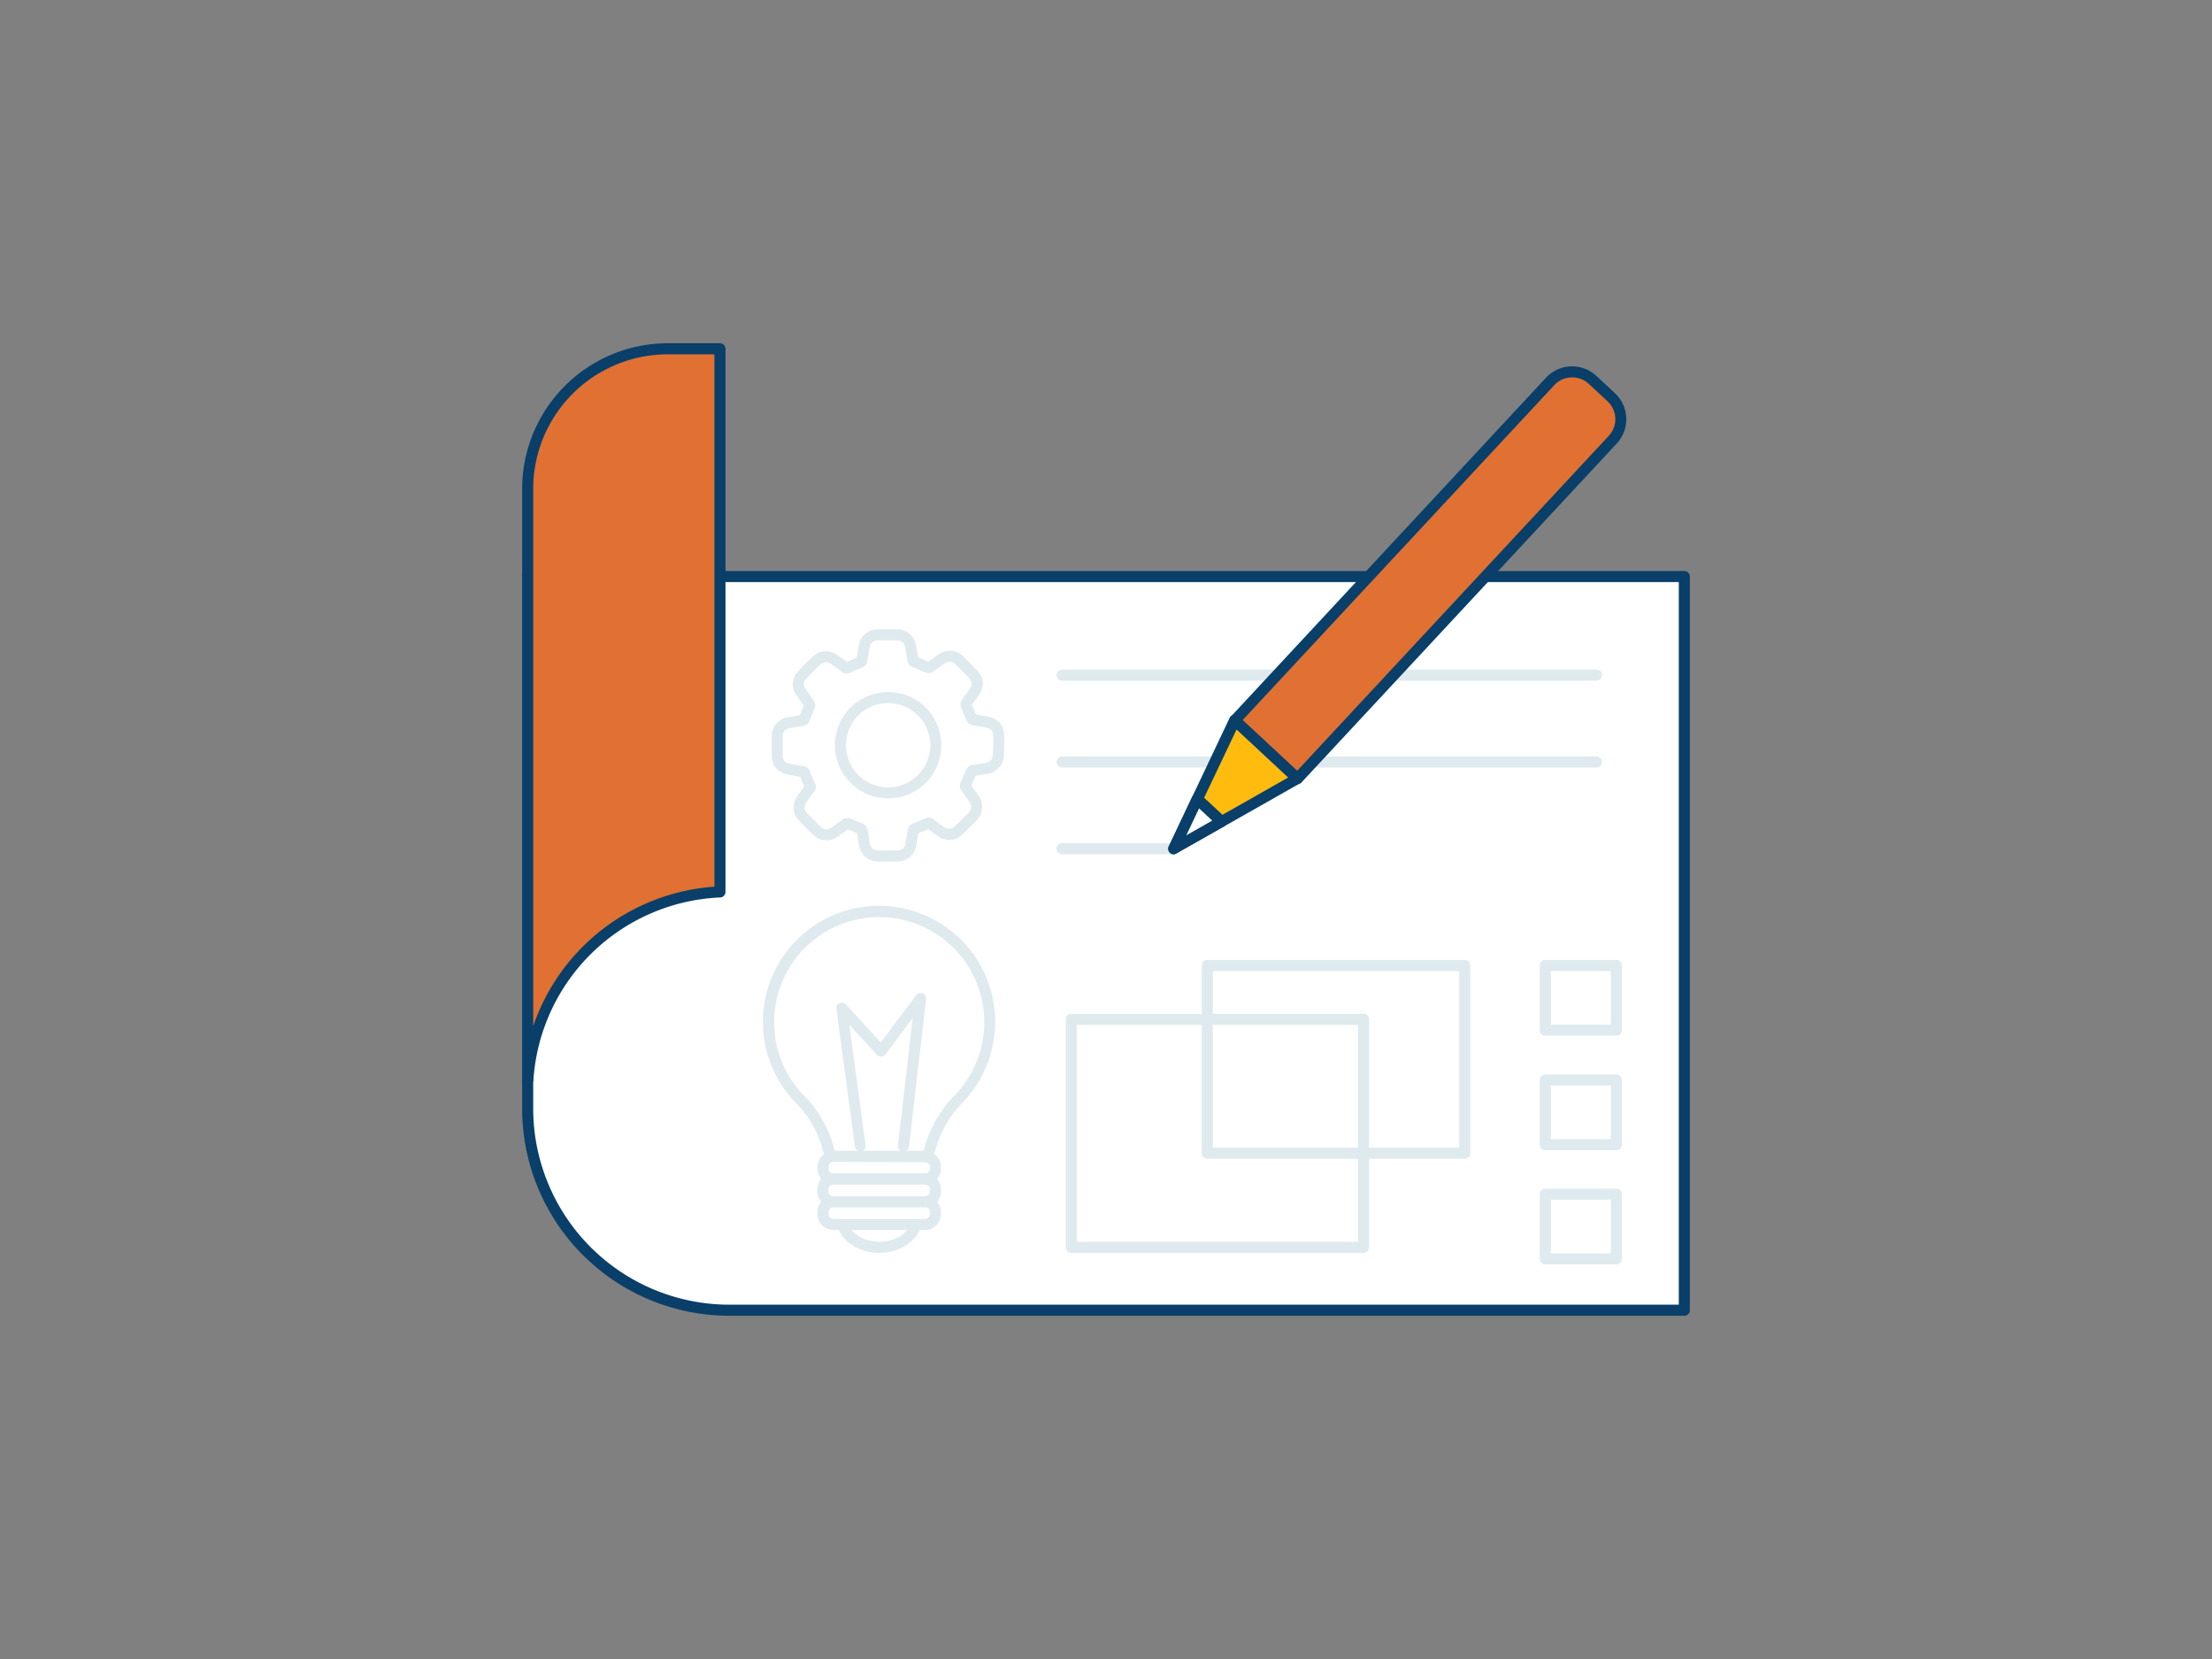<svg xmlns="http://www.w3.org/2000/svg" viewBox="0 0 400 300" width="100%" height="100%" class="illustration styles_illustrationTablet__1DWOa"><rect x="0" y="0" width="400" height="300" fill="#808080" stroke="none"/><g id="_211_creative_process_outline" data-name="#211_creative_process_outline"><path d="M95.42,104.26H304.58a0,0,0,0,1,0,0V236.93a0,0,0,0,1,0,0H131.87a36.45,36.45,0,0,1-36.45-36.45V104.26A0,0,0,0,1,95.42,104.26Z" fill="#fff"></path><path d="M304.58,237.93H131.87a37.49,37.49,0,0,1-37.45-37.45V104.26a1,1,0,0,1,1-1H304.58a1,1,0,0,1,1,1V236.93A1,1,0,0,1,304.58,237.93ZM96.42,105.26v95.22a35.49,35.49,0,0,0,35.45,35.45H303.58V105.26Z" fill="#093f68"></path><path d="M130.19,63.07v98.22A36.45,36.45,0,0,0,95.5,195.2h-.08V88.4a25.33,25.33,0,0,1,25.33-25.33Z" fill="#e07133"></path><path d="M95.5,196.2a1.07,1.07,0,0,1-1.08-1V88.4a26.36,26.36,0,0,1,26.33-26.33h9.44a1,1,0,0,1,1,1v98.22a1,1,0,0,1-1,1,35.38,35.38,0,0,0-33.73,33A1,1,0,0,1,95.5,196.2ZM120.75,64.07A24.35,24.35,0,0,0,96.42,88.4v97.17a37.39,37.39,0,0,1,32.77-25.23V64.07Z" fill="#093f68"></path><path d="M246.57,226.56H193.74a1,1,0,0,1-1-1V184.33a1,1,0,0,1,1-1h52.83a1,1,0,0,1,1,1v41.23A1,1,0,0,1,246.57,226.56Zm-51.83-2h50.83V185.33H194.74Z" fill="#dfeaef"></path><g id="ahcQ9Z"><path d="M180.58,132.83a2.32,2.32,0,0,0-1.81-2.19c-.87-.19-1.75-.33-2.64-.46a.6.6,0,0,1-.52-.44c-.26-.7-.56-1.4-.86-2.08a.47.47,0,0,1,0-.53c.54-.73,1.08-1.46,1.57-2.22a2.3,2.3,0,0,0-.21-2.83c-.8-.89-1.67-1.72-2.52-2.57a2.47,2.47,0,0,0-3.38-.31l-2,1.4a.45.45,0,0,1-.53.06c-.74-.33-1.5-.64-2.26-.93a.46.46,0,0,1-.34-.41c-.13-.81-.26-1.62-.41-2.43a2.43,2.43,0,0,0-2.33-2.09c-1.25,0-2.49,0-3.74,0a2.37,2.37,0,0,0-2.26,1.85c-.2.9-.34,1.82-.49,2.74a.48.48,0,0,1-.34.41c-.73.28-1.45.59-2.16.91a.42.42,0,0,1-.5,0c-.72-.53-1.44-1.06-2.19-1.56a2.33,2.33,0,0,0-2.86.19c-1,.87-1.87,1.77-2.74,2.71a2.39,2.39,0,0,0-.16,3.18c.48.7,1,1.39,1.47,2.09a.48.48,0,0,1,0,.37c-.3.79-.61,1.56-.94,2.34a.51.51,0,0,1-.3.24c-.8.15-1.61.28-2.42.41a2.42,2.42,0,0,0-2.16,2.27c0,1.3,0,2.6,0,3.9a2.32,2.32,0,0,0,1.79,2.16c.92.21,1.86.35,2.8.51a.46.46,0,0,1,.39.32c.29.74.6,1.47.93,2.2a.41.41,0,0,1,0,.47c-.5.67-1,1.34-1.45,2a2.45,2.45,0,0,0,.28,3.28c.78.79,1.56,1.58,2.36,2.36a2.46,2.46,0,0,0,3.36.26l2-1.45a.39.39,0,0,1,.45,0c.69.29,1.38.59,2.08.85a.54.54,0,0,1,.39.49c.12.8.25,1.59.39,2.39a2.41,2.41,0,0,0,2.23,2.09c1.31.05,2.62,0,3.93,0a2.34,2.34,0,0,0,2.18-1.83c.19-.88.32-1.78.47-2.67a.51.51,0,0,1,.37-.46c.73-.28,1.46-.59,2.18-.9a.41.41,0,0,1,.47,0c.67.49,1.35,1,2,1.44a2.52,2.52,0,0,0,1.63.5,2.12,2.12,0,0,0,1.45-.59c.86-.81,1.69-1.65,2.52-2.48a2.5,2.5,0,0,0,.31-3.44c-.47-.66-.93-1.32-1.41-2a.41.41,0,0,1,0-.47c.32-.73.63-1.46.92-2.2a.46.46,0,0,1,.42-.34l2.42-.39a2.44,2.44,0,0,0,2.12-2.32C180.62,135.38,180.62,134.1,180.58,132.83Zm-20,10.55a8.62,8.62,0,1,1,8.64-8.6A8.61,8.61,0,0,1,160.6,143.38Z" fill="none" stroke="#dfeaef" stroke-linecap="round" stroke-linejoin="round" stroke-width="2"></path></g><path d="M264.87,209.54H218.32a1,1,0,0,1-1-1V174.59a1,1,0,0,1,1-1h46.55a1,1,0,0,1,1,1v33.95A1,1,0,0,1,264.87,209.54Zm-45.55-2h44.55V175.59H219.32Z" fill="#dfeaef"></path><path d="M288.71,123.09H192.06a1,1,0,0,1,0-2h96.65a1,1,0,0,1,0,2Z" fill="#dfeaef"></path><path d="M288.71,138.79H192.06a1,1,0,0,1,0-2h96.65a1,1,0,0,1,0,2Z" fill="#dfeaef"></path><path d="M212.25,154.48H192.06a1,1,0,0,1,0-2h20.19a1,1,0,0,1,0,2Z" fill="#dfeaef"></path><path d="M292.28,187.29H279.44a1,1,0,0,1-1-1v-11.7a1,1,0,0,1,1-1h12.84a1,1,0,0,1,1,1v11.7A1,1,0,0,1,292.28,187.29Zm-11.84-2h10.84v-9.7H280.44Z" fill="#dfeaef"></path><path d="M292.28,208H279.44a1,1,0,0,1-1-1v-11.7a1,1,0,0,1,1-1h12.84a1,1,0,0,1,1,1V207A1,1,0,0,1,292.28,208Zm-11.84-2h10.84v-9.7H280.44Z" fill="#dfeaef"></path><path d="M292.28,228.65H279.44a1,1,0,0,1-1-1V215.94a1,1,0,0,1,1-1h12.84a1,1,0,0,1,1,1v11.71A1,1,0,0,1,292.28,228.65Zm-11.84-2h10.84v-9.71H280.44Z" fill="#dfeaef"></path><path d="M257,58.32h4.6a5.43,5.43,0,0,1,5.43,5.43v83.72a0,0,0,0,1,0,0H251.59a0,0,0,0,1,0,0V63.75A5.43,5.43,0,0,1,257,58.32Z" transform="translate(139.56 -149.08) rotate(42.94)" fill="#e07133"></path><path d="M234.62,141.79a1,1,0,0,1-.68-.27L222.62,131a1,1,0,0,1-.32-.69,1,1,0,0,1,.27-.72l57-61.29a6.45,6.45,0,0,1,9.1-.33l3.36,3.13a6.44,6.44,0,0,1,.33,9.1l-57,61.28A1,1,0,0,1,234.62,141.79Zm-9.91-11.58,9.86,9.17,56.34-60.56a4.42,4.42,0,0,0-.22-6.26l-3.37-3.13a4.43,4.43,0,0,0-6.26.22Z" fill="#093f68"></path><polygon points="234.62 140.79 220.88 148.58 212.25 153.48 216.52 144.52 223.3 130.26 234.62 140.79" fill="#ffbc0e"></polygon><path d="M212.25,154.48a1,1,0,0,1-.9-1.43l11-23.22a1,1,0,0,1,1.59-.3l11.32,10.53a1,1,0,0,1,.31.85,1,1,0,0,1-.5.75l-22.37,12.69A1,1,0,0,1,212.25,154.48Zm11.36-22.56-9.09,19.13,18.42-10.45Z" fill="#093f68"></path><polygon points="220.88 148.58 212.25 153.48 216.52 144.52 220.88 148.58" fill="#fff"></polygon><path d="M212.25,154.48a1,1,0,0,1-.9-1.43l4.26-9a1,1,0,0,1,.72-.55,1,1,0,0,1,.87.25l4.37,4.06a1,1,0,0,1-.19,1.6l-8.64,4.9A1,1,0,0,1,212.25,154.48Zm4.58-8.3-2.31,4.87,4.69-2.66Z" fill="#093f68"></path><ellipse cx="158.99" cy="220.41" rx="6.75" ry="5.15" fill="#fff"></ellipse><path d="M159,226.56c-4.28,0-7.75-2.76-7.75-6.15s3.47-6.15,7.75-6.15,7.74,2.76,7.74,6.15S163.26,226.56,159,226.56Zm0-10.3c-3.17,0-5.75,1.86-5.75,4.15s2.58,4.15,5.75,4.15,5.74-1.86,5.74-4.15S162.16,216.26,159,216.26Z" fill="#dfeaef"></path><path d="M179,184.83A20,20,0,1,0,144.83,199a19.64,19.64,0,0,1,5.12,9.47l.16.68h17.75l.2-.83a20.78,20.78,0,0,1,5.36-9.61A19.93,19.93,0,0,0,179,184.83Z" fill="#fff"></path><path d="M167.86,210.1H150.11a1,1,0,0,1-1-.77l-.16-.69a18.68,18.68,0,0,0-4.85-9,21,21,0,1,1,30-.3A19.93,19.93,0,0,0,169,208.5l-.19.83A1,1,0,0,1,167.86,210.1Zm-17-2h16.17v0A21.77,21.77,0,0,1,172.7,198a19,19,0,1,0-27.16.27A20.55,20.55,0,0,1,150.9,208.1Z" fill="#dfeaef"></path><rect x="148.83" y="209.1" width="20.32" height="4.1" rx="1.85" fill="#fff"></rect><path d="M167.3,214.21H150.67a2.85,2.85,0,0,1-2.84-2.85V211a2.85,2.85,0,0,1,2.84-2.85H167.3a2.86,2.86,0,0,1,2.85,2.85v.41A2.86,2.86,0,0,1,167.3,214.21Zm-16.63-4.11a.85.85,0,0,0-.84.85v.41a.85.85,0,0,0,.84.85H167.3a.85.85,0,0,0,.85-.85V211a.85.85,0,0,0-.85-.85Z" fill="#dfeaef"></path><rect x="148.83" y="213.21" width="20.32" height="4.1" rx="1.85" fill="#fff"></rect><path d="M167.3,218.31H150.67a2.84,2.84,0,0,1-2.84-2.84v-.42a2.84,2.84,0,0,1,2.84-2.84H167.3a2.85,2.85,0,0,1,2.85,2.84v.42A2.85,2.85,0,0,1,167.3,218.31Zm-16.63-4.1a.85.85,0,0,0-.84.84v.42a.85.85,0,0,0,.84.84H167.3a.85.85,0,0,0,.85-.84v-.42a.85.85,0,0,0-.85-.84Z" fill="#dfeaef"></path><rect x="148.83" y="217.31" width="20.32" height="4.1" rx="1.85" fill="#fff"></rect><path d="M167.3,222.42H150.67a2.85,2.85,0,0,1-2.84-2.85v-.41a2.85,2.85,0,0,1,2.84-2.85H167.3a2.86,2.86,0,0,1,2.85,2.85v.41A2.86,2.86,0,0,1,167.3,222.42Zm-16.63-4.11a.85.85,0,0,0-.84.85v.41a.85.85,0,0,0,.84.85H167.3a.85.85,0,0,0,.85-.85v-.41a.85.85,0,0,0-.85-.85Z" fill="#dfeaef"></path><polyline points="155.6 207.21 152.24 182.28 159.36 190.03 166.48 180.53 163.4 207.21" fill="#fff"></polyline><path d="M155.6,208.21a1,1,0,0,1-1-.87l-3.36-24.93a1,1,0,0,1,.56-1,1,1,0,0,1,1.17.22l6.3,6.87,6.4-8.54a1,1,0,0,1,1.17-.33,1,1,0,0,1,.62,1.05l-3.08,26.68a1,1,0,0,1-2-.23l2.65-23-4.9,6.54a1,1,0,0,1-1.54.08l-5-5.41,2.93,21.78a1,1,0,0,1-.86,1.12Z" fill="#dfeaef"></path></g></svg>